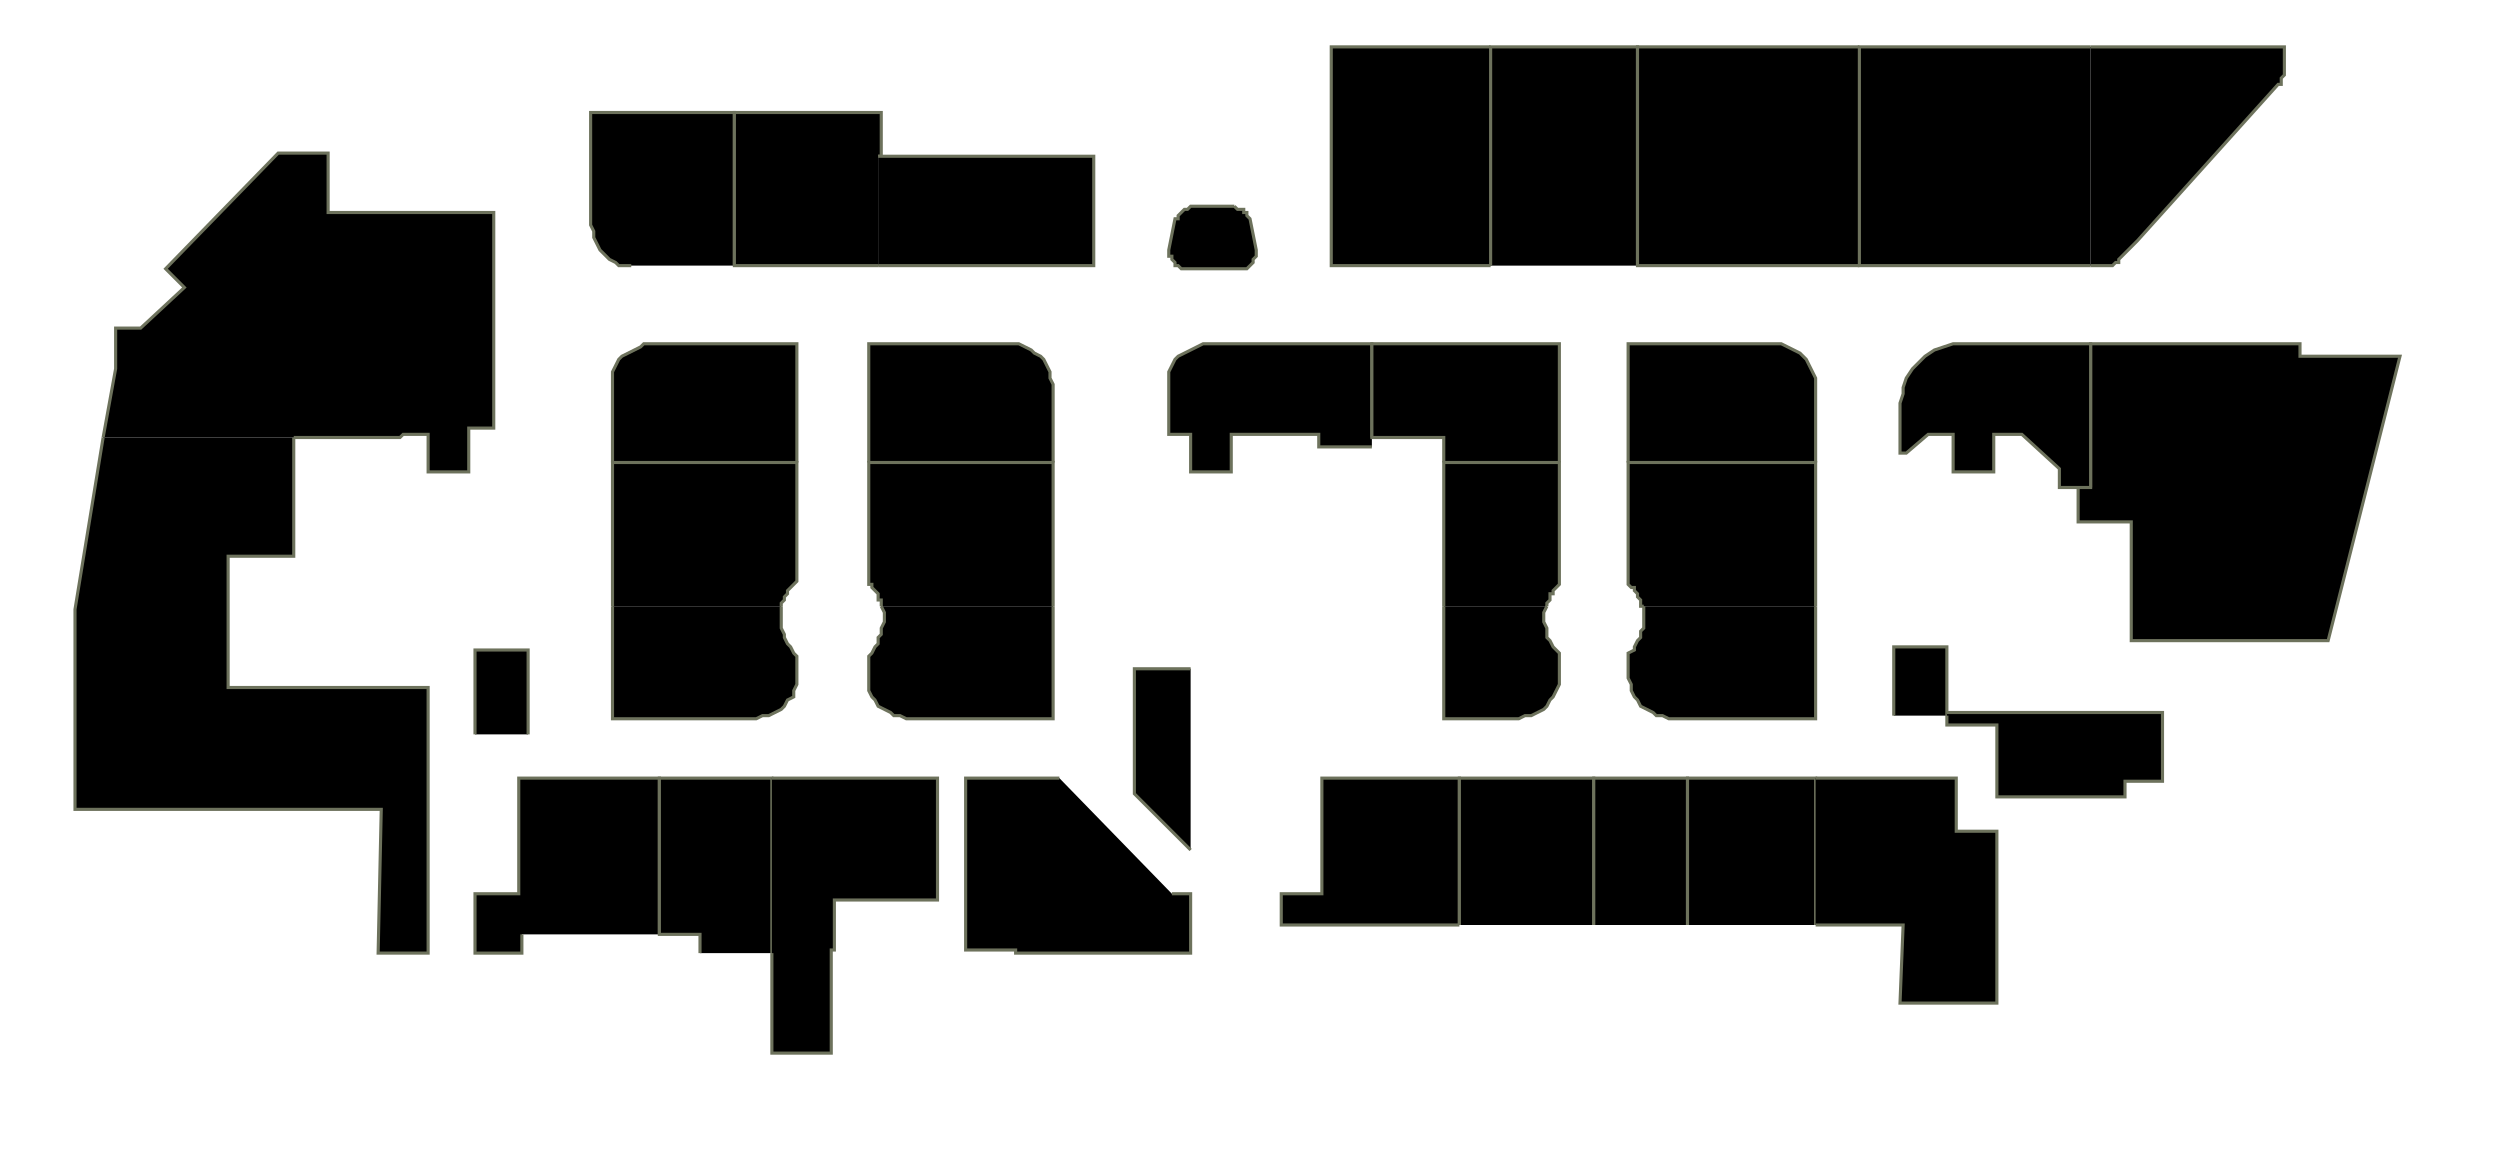 <?xml version="1.0" encoding="utf-8" ?>
<svg baseProfile="full" height="374" version="1.1" width="800" xmlns="http://www.w3.org/2000/svg" xmlns:ev="http://www.w3.org/2001/xml-events" xmlns:xlink="http://www.w3.org/1999/xlink"><defs /><g id="1A01A" stroke="red"><polyline points="33,140 37,118 37,111 37,105 45,105 59,92 53,86 89,49 105,49 105,68 158,68 158,137 150,137 150,151 137,151 137,139 129,139 128,140 94,140" stroke="#6d725c" /></g><g id="1A01B" stroke="red"><polyline points="94,140 94,178 73,178 73,220 137,220 137,305 121,305 122,259 24,259 24,195 33,140" stroke="#6d725c" /></g><g id="1A03" stroke="red"><polyline points="202,85 200,85 198,85 197,84 195,83 193,81 192,80 191,78 190,76 190,74 189,72 189,36 235,36 235,85" stroke="#6d725c" /></g><g id="1A04" stroke="red"><polyline points="196,148 196,123 196,121 196,119 197,117 198,115 199,114 201,113 203,112 205,111 206,110 208,110 255,110 255,148" stroke="#6d725c" /></g><g id="1A05" stroke="red"><polyline points="281,85 235,85 235,36 282,36 282,50 281,50" stroke="#6d725c" /></g><g id="1A06" stroke="red"><polyline points="278,148 278,110 324,110 326,110 328,111 330,112 331,113 333,114 334,115 335,117 336,119 336,121 337,123 337,148" stroke="#6d725c" /></g><g id="1A07" stroke="red"><polyline points="281,50 350,50 350,85 281,85" stroke="#6d725c" /></g><g id="1A07A" stroke="red"><polyline points="395,66 396,67 397,67 397,67 398,67 398,68 399,68 399,69 400,70 400,70 402,80 402,81 402,82 402,82 401,83 401,84 400,85 400,85 399,86 398,86 397,86 388,86 379,86 379,86 378,86 377,85 376,85 376,84 375,83 375,82 374,82 374,81 374,80 376,70 377,70 377,69 378,68 378,68 379,67 379,67 380,67 381,66 381,66 382,66 388,66 394,66 394,66 394,66 394,66 394,66 394,66 394,66 395,66 395,66 395,66 395,66" stroke="#6d725c" /></g><g id="1A08" stroke="red"><polyline points="439,143 422,143 422,139 394,139 394,151 381,151 381,139 374,139 374,123 374,121 374,119 375,117 376,115 377,114 379,113 381,112 383,111 385,110 387,110 439,110 439,140 439,140" stroke="#6d725c" /></g><g id="1A09" stroke="red"><polyline points="477,85 426,85 426,15 477,15 477,15" stroke="#6d725c" /></g><g id="1A10" stroke="red"><polyline points="462,148 462,140 439,140 439,110 499,110 499,148" stroke="#6d725c" /></g><g id="1A11" stroke="red"><polyline points="477,85 477,85 477,15 524,15 524,85" stroke="#6d725c" /></g><g id="1A12" stroke="red"><polyline points="521,148 521,110 568,110 570,110 572,111 574,112 576,113 577,114 578,115 579,117 580,119 581,121 581,123 581,148" stroke="#6d725c" /></g><g id="1A13" stroke="red"><polyline points="595,85 595,85 524,85 524,15 524,15 595,15 595,15" stroke="#6d725c" /></g><g id="1A15" stroke="red"><polyline points="669,85 595,85 595,15 669,15" stroke="#6d725c" /></g><g id="1A19" stroke="red"><polyline points="669,15 731,15 731,19 731,23 731,24 731,24 731,24 730,25 730,25 730,26 730,26 730,26 730,27 729,27 684,77 678,83 678,84 677,84 677,84 676,85 676,85 676,85 675,85 675,85 674,85 674,85 669,85" stroke="#6d725c" /></g><g id="1A35" stroke="red"><polyline points="669,156 669,110 699,110 736,110 736,114 768,114 745,205 682,205 682,167 665,167 665,156" stroke="#6d725c" /></g><g id="1B03" stroke="red"><polyline points="196,194 196,148 255,148 255,186 254,187 254,187 253,188 252,189 252,190 251,191 251,192 251,192 250,193 250,194" stroke="#6d725c" /></g><g id="1B04" stroke="red"><polyline points="250,194 250,196 250,198 250,199 250,201 251,203 251,204 252,206 253,207 254,209 255,210 255,217 255,219 254,221 254,223 252,224 251,226 250,227 248,228 246,229 244,229 242,230 196,230 196,194" stroke="#6d725c" /></g><g id="1B05" stroke="red"><polyline points="282,194 282,193 282,192 281,192 281,191 281,190 280,189 279,188 279,187 278,187 278,186 278,148 337,148 337,194" stroke="#6d725c" /></g><g id="1B06" stroke="red"><polyline points="337,194 337,230 290,230 288,229 286,229 285,228 283,227 281,226 280,224 279,223 278,221 278,219 278,217 278,210 279,209 280,207 281,206 281,204 282,203 282,201 283,199 283,198 283,196 282,194" stroke="#6d725c" /></g><g id="1B09" stroke="red"><polyline points="462,194 462,148 499,148 499,187 498,188 498,188 497,189 497,190 496,190 496,191 496,192 495,193 495,194 495,194" stroke="#6d725c" /></g><g id="1B10" stroke="red"><polyline points="495,194 494,196 494,198 494,199 495,201 495,202 495,204 496,205 497,207 498,208 499,209 499,217 499,219 498,221 497,223 496,224 495,226 494,227 492,228 490,229 488,229 486,230 462,230 462,194" stroke="#6d725c" /></g><g id="1B11" stroke="red"><polyline points="526,194 525,194 525,193 525,192 524,191 524,190 524,190 523,189 523,188 522,188 521,187 521,148 581,148 581,194" stroke="#6d725c" /></g><g id="1B12" stroke="red"><polyline points="581,194 581,230 534,230 532,229 530,229 529,228 527,227 525,226 524,224 523,223 522,221 522,219 521,217 521,209 523,208 523,207 524,205 525,204 525,202 526,201 526,199 526,198 526,196 526,194" stroke="#6d725c" /></g><g id="1B33" stroke="red"><polyline points="665,156 659,156 659,150 647,139 638,139 638,151 625,151 625,139 617,139 610,145 608,145 608,129 609,126 609,124 610,121 612,118 614,116 616,114 619,112 622,111 625,110 628,110 669,110 669,156 665,156" stroke="#6d725c" /></g><g id="1C04" stroke="red"><polyline points="152,235 152,208 169,208 169,235" stroke="#6d725c" /></g><g id="1C16" stroke="red"><polyline points="381,272 363,254 363,214 381,214" stroke="#6d725c" /></g><g id="1C32" stroke="red"><polyline points="606,229 606,207 623,207 623,229" stroke="#6d725c" /></g><g id="1C36" stroke="red"><polyline points="623,228 692,228 692,250 680,250 680,255 639,255 639,232 623,232 623,229" stroke="#6d725c" /></g><g id="1D02" stroke="red"><polyline points="167,299 167,305 152,305 152,286 166,286 166,249 211,249 211,299" stroke="#6d725c" /></g><g id="1D04" stroke="red"><polyline points="224,305 224,299 211,299 211,249 247,249 247,305" stroke="#6d725c" /></g><g id="1D06" stroke="red"><polyline points="247,249 300,249 300,288 267,288 267,304 266,304 266,337 247,337 247,305" stroke="#6d725c" /></g><g id="1D08" stroke="red"><polyline points="375,286 381,286 381,305 325,305 325,304 309,304 309,249 339,249" stroke="#6d725c" /></g><g id="1D10" stroke="red"><polyline points="467,296 410,296 410,286 423,286 423,249 467,249 467,296" stroke="#6d725c" /></g><g id="1D12" stroke="red"><polyline points="467,296 467,249 510,249 510,296" stroke="#6d725c" /></g><g id="1D14" stroke="red"><polyline points="510,296 510,249 540,249 540,296" stroke="#6d725c" /></g><g id="1D16" stroke="red"><polyline points="540,296 540,249 581,249 581,296" stroke="#6d725c" /></g><g id="1D18" stroke="red"><polyline points="581,249 626,249 626,266 639,266 639,321 608,321 609,296 581,296" stroke="#6d725c" /></g></svg>